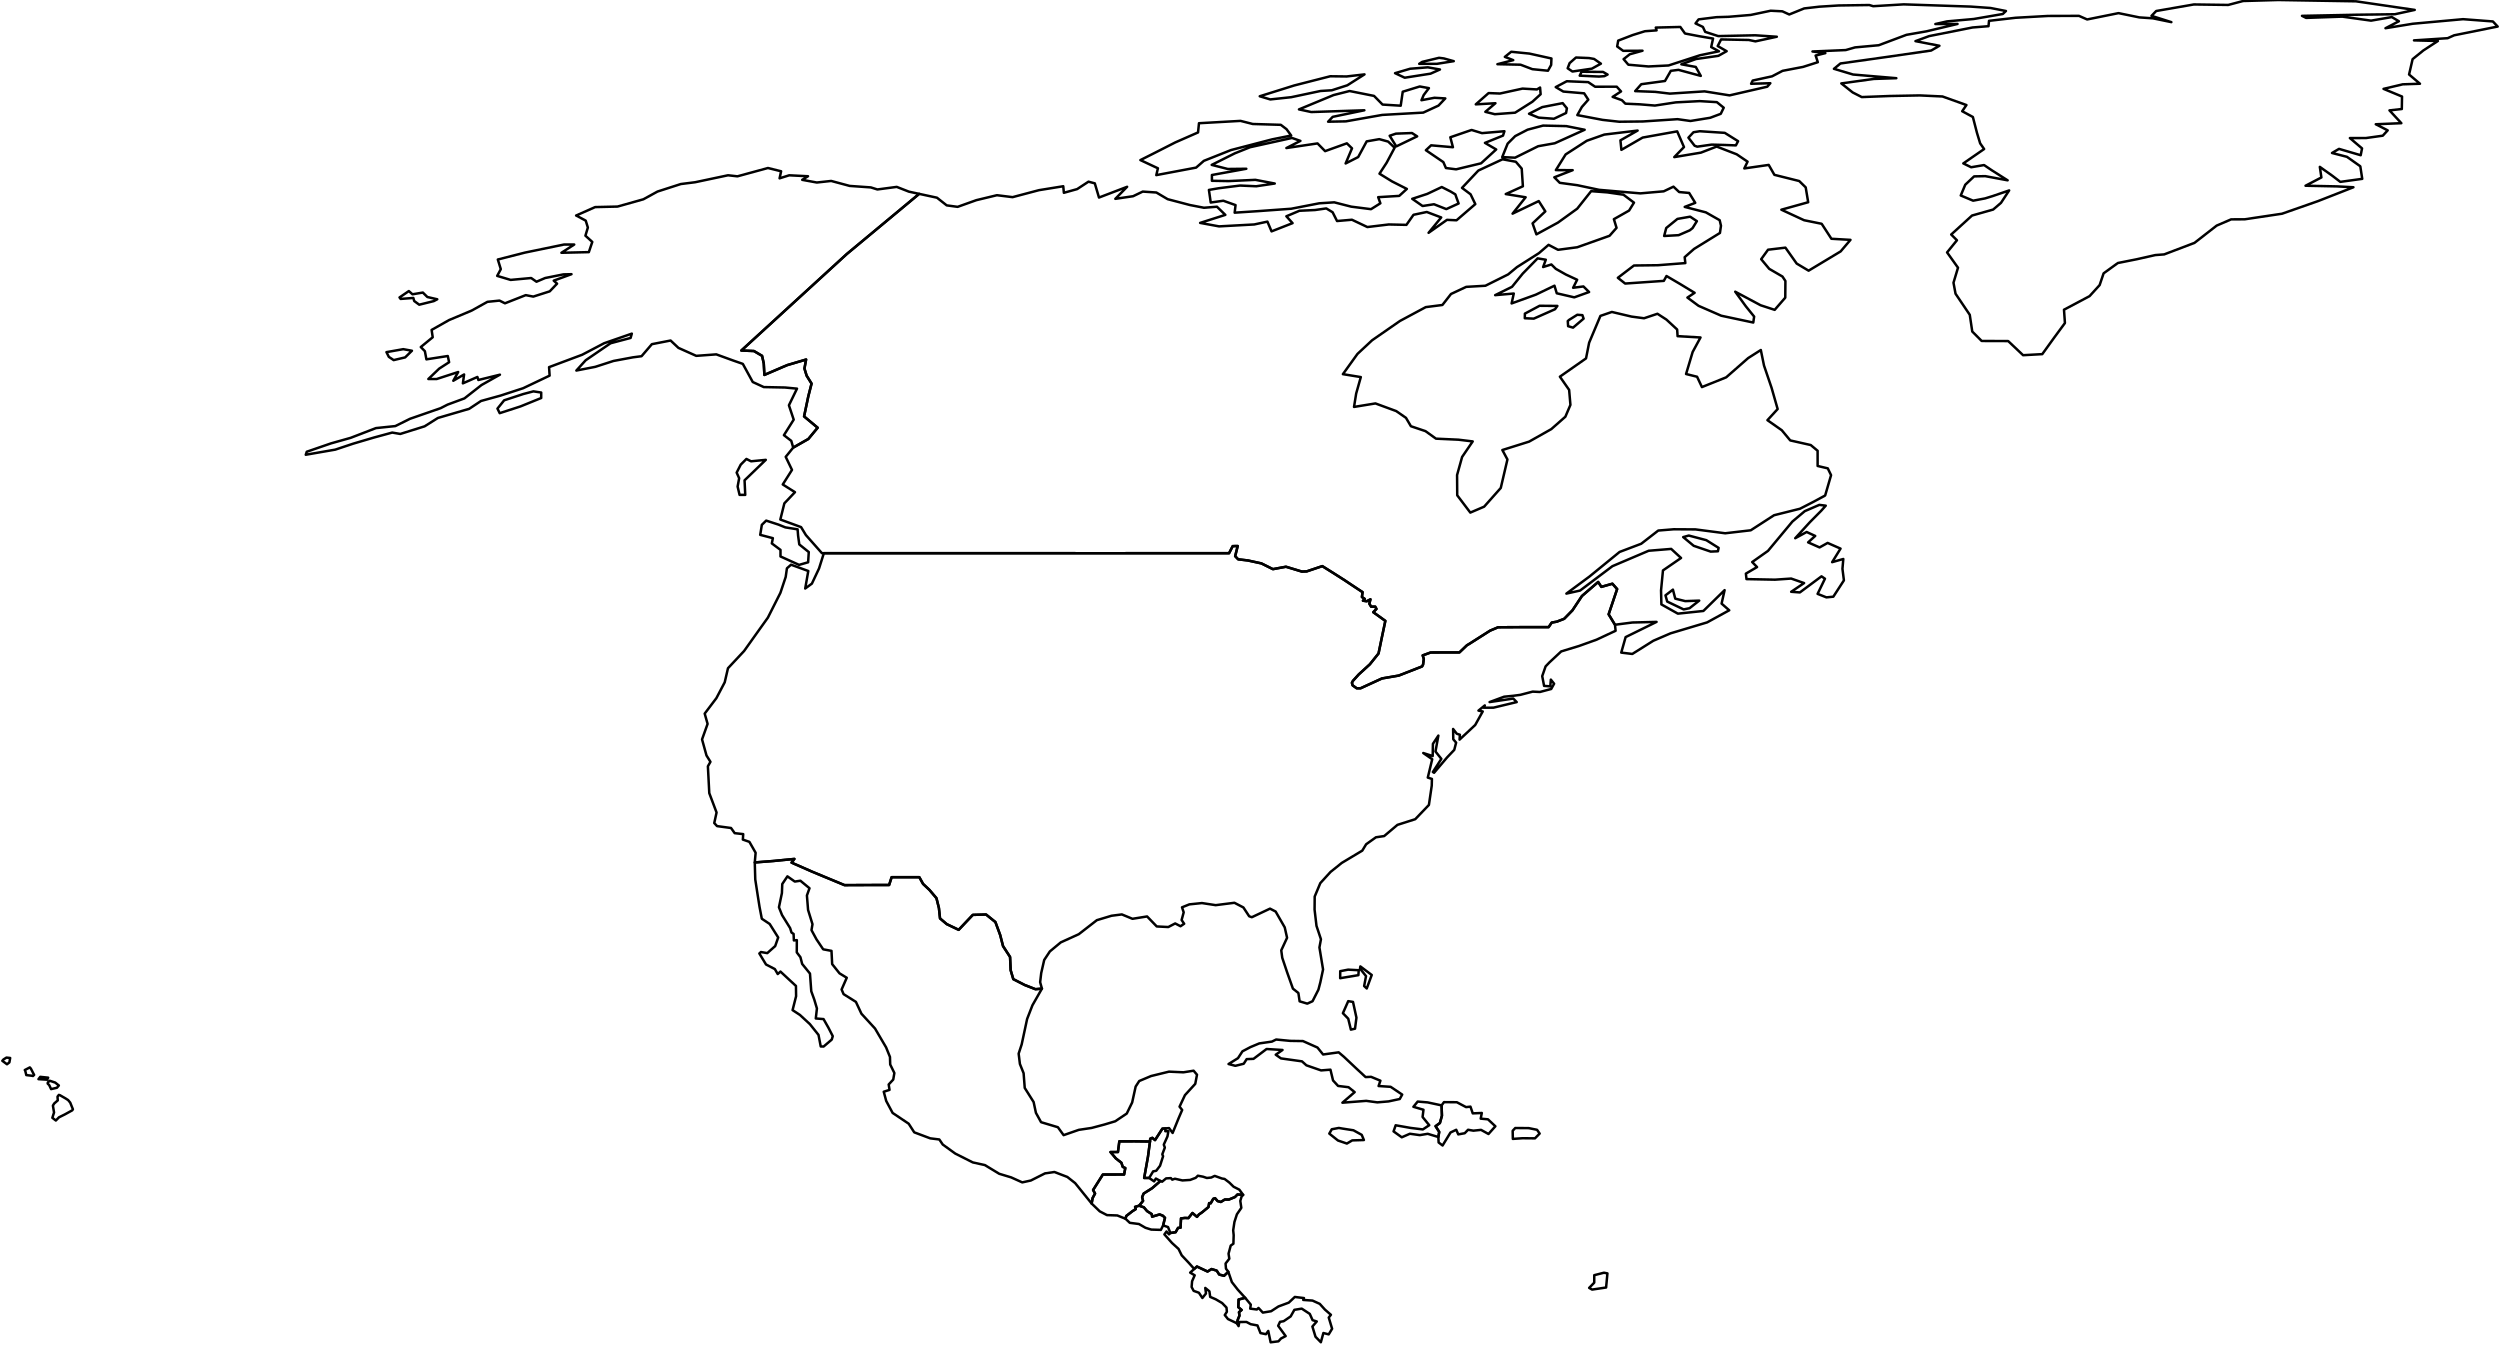 <?xml version="1.0" encoding="utf-8"?><!DOCTYPE svg  PUBLIC '-//W3C//DTD SVG 1.1//EN'  'http://www.w3.org/Graphics/SVG/1.1/DTD/svg11.dtd'><svg enable_background="new 0 0 1000 538" height="538px" pretty_print="False" style="stroke-linejoin: round; stroke:#000; fill: none;" version="1.1" viewBox="0 0 1000 538" width="1000px" xmlns="http://www.w3.org/2000/svg" xmlns:xlink="http://www.w3.org/1999/xlink"><defs><style type="text/css"><![CDATA[path { fill-rule: evenodd; }]]></style></defs><g class="" id="states"><path d="M542.009,411.473L542.575,407.07L541.202,400.77L539.287,400.464L537.159,405.282L539.292,407.479L540.355,411.85L542.009,411.473Z M543.354,390.063L543.493,388.089L539.248,387.861L536.092,388.468L536.07,391.278L543.354,390.063Z M548.693,389.987L544.143,386.57L544.005,387.442L546.409,390.443L545.658,394.412L546.7,395.385L548.693,389.987Z " data-name="bs"/><path d="M459.996,456.608L459.198,462.622L457.666,471.183L459.644,471.18L461.259,468.553L462.483,468.312L464.019,466.299L465.244,462.466L464.914,461.741L465.939,459.027L465.506,457.854L466.985,454.573L467.356,452.51L466.11,452.475L466.227,451.362L464.96,451.462L462.014,456.04L460.929,455.143L460.085,455.492L459.996,456.608Z " data-name="bz"/><path d="M670.1,239.456L669.169,235.852L666.191,238.141L666.883,240.622L673.459,243.765L675.819,243.283L679.685,240.248L674.103,240.45L670.1,239.456Z M687.168,220.509L687.447,219.152L682.523,216.066L675.514,214.218L673.281,214.838L677.483,218.323L684.275,220.641L687.168,220.509Z M323.252,224.916L323.508,220.824L319.716,217.772L319.237,214.271L319.039,211.733L314.139,210.955L311.383,209.841L306.472,208.242L304.731,209.94L304.089,213.94L309.145,215.266L308.735,217.368L312.198,219.955L312.194,222.582L319.629,225.948L323.252,224.916Z M723.97,208.855L728.54,204.246L730.298,202.267L727.737,201.947L721.911,204.462L716.958,208.626L707.194,220.357L700.883,224.818L702.821,226.832L698.354,229.444L698.593,231.642L709.995,231.868L716.473,231.425L721.635,233.228L716.473,236.715L719.943,236.972L728.596,230.537L729.981,231.48L727.039,237.55L730.57,238.95L733.332,238.674L737.565,232.145L736.982,227.532L737.321,223.598L732.856,224.866L736.212,219.443L731.052,217.171L727.826,218.971L723.254,216.947L726.083,214.375L722.668,212.798L718.093,215.286L723.97,208.855Z M298.565,183.582L296.28,185.876L294.664,189.044L295.663,191.294L295.046,194.625L295.827,197.943L298.098,197.957L297.823,192.128L306.318,183.941L300.42,184.517L298.565,183.582Z M633.444,127.457L632.96,126.057L630.91,125.907L627.639,127.957L627.106,128.429L627.246,130.474L629.222,131.057L633.444,127.457Z M622.007,123.692L622.948,122.374L615.846,122.309L609.955,125.449L609.92,127.296L613.519,127.453L622.007,123.692Z M618.319,103.889L615.044,103.349L609.086,109.445L604.817,114.724L598.067,118.06L605.506,117.411L604.645,121.371L614.325,117.868L621.788,114.28L622.707,117.314L629.712,118.939L635.635,116.812L633.371,114.579L629.251,115.103L630.856,111.907L626.367,109.821L622.317,107.531L620.548,105.786L617.25,106.812L618.319,103.889Z M671.448,94.066L675.899,92.138L677.026,91.241L678.747,88.46L676.066,86.67L670.974,87.566L666.493,91.201L665.661,94.394L671.448,94.066Z M583.444,81.397L582.553,78.957L582.14,77.749L580.234,76.607L576.706,74.813L570.902,77.558L564.898,79.53L569.03,82.402L573.599,81.702L578.525,83.644L583.444,81.397Z M610.252,78.909L602.304,77.622L609.154,74.512L608.687,67.446L606.334,64.707L601.025,63.715L591.342,68.217L584.806,75.153L588.228,77.713L590.123,81.644L582.611,88.114L578.793,87.94L571.435,93.122L576.482,86.979L570.712,84.791L565.401,85.917L562.571,89.943L555.499,89.787L546.945,90.819L540.776,87.895L534.819,88.411L533.049,84.903L530.513,83.369L526.009,84.011L519.78,84.307L514.547,86.512L517.023,89.257L508.622,92.547L506.967,88.65L501.698,89.785L487.631,90.551L480.058,89.159L490.133,85.949L486.78,82.689L481.584,83.102L475.987,82.014L467.065,79.672L462.538,77.001L457.095,76.635L453.235,78.488L446.135,79.533L450.846,74.719L439.599,79.017L437.92,73.339L435.393,72.668L430.86,75.639L425.55,77.119L425.302,74.496L415.569,76.072L405.037,78.86L398.773,78.083L390.52,80.072L383.057,82.74L378.681,82.15L374.783,79.078L367.67,77.546L338.701,101.619L296.537,140.208L301.58,140.413L304.827,142.334L305.506,145.381L305.755,149.97L314.832,146.066L322.44,143.81L321.776,147.415L322.66,150.278L324.625,153.439L323.332,158.488L321.631,166.563L327.061,171.089L323.337,175.59L317.286,179.041L314.285,182.737L316.795,187.962L313.106,193.787L317.985,196.874L313.743,201.337L312.13,207.803L320.427,210.84L322.35,214.016L328.768,221.268L329.541,221.286L346.17,221.286L363.553,221.286L369.309,221.286L387.157,221.286L404.43,221.286L421.996,221.286L439.572,221.287L459.47,221.286L479.505,221.281L491.621,221.286L493.089,218.445L495.084,218.409L494.065,222.471L495.263,223.725L499.136,224.18L504.557,225.361L509.163,227.66L514.386,226.695L520.729,228.624L522.691,228.551L528.925,226.451L533.227,229.143L537.724,232.013L541.438,234.485L545.023,236.86L544.772,238.811L545.865,239.54L545.192,240.275L546.693,240.503L548.172,239.736L547.739,241.491L548.451,242.664L550.089,242.664L550.591,243.569L549.314,244.884L554.136,248.35L552.732,255.025L551.412,261.392L547.942,265.722L543.516,269.756L541.186,272.33L540.759,273.098L541.045,274.15L542.686,275.314L544.221,275.314L552.792,271.38L559.509,270.225L568.834,266.575L569.228,265.832L569.519,263.597L569.082,262.159L572.255,260.997L578.213,260.968L583.769,260.97L586.758,258.115L587.724,257.545L596.038,252.26L599.245,250.907L608.385,250.856L619.452,250.85L620.687,249.032L622.736,248.662L625.677,247.52L628.963,244.158L632.783,238.396L639.265,232.796L640.551,234.747L644.958,233.486L646.854,235.627L643.451,245.727L645.99,249.898L652.948,249L662.62,248.759L650.25,254.84L648.499,261.044L652.927,261.581L661.33,256.304L668.225,253.335L682.855,248.957L691.691,244.119L688.635,241.437L689.842,236.06L681.351,244.389L671.148,245.46L664.557,241.764L664.417,236.171L665.186,228.173L672.417,223.193L668.481,219.564L659.472,220.302L644.967,226.473L632.03,236.223L626.557,237.442L635.813,230.591L647.838,220.78L656.485,217.504L663.306,212.218L669.506,211.709L678.196,211.762L690.074,213.31L700.3,212.117L709.622,206.093L719.997,203.496L724.982,200.938L730.06,198.203L732.429,190.063L731.108,187.343L727.047,186.386L727.042,180.305L724.302,178.019L716.098,176.169L712.709,172.089L706.977,168.074L711.058,163.617L708.639,155.148L705.602,146.214L704.328,140.006L699.261,143.233L690.474,150.935L680.775,154.832L678.828,150.698L674.425,149.604L677.058,140.798L680.201,134.989L671.033,134.467L670.859,131.797L666.554,127.824L662.972,125.51L657.623,127.304L652.62,126.639L644.745,124.783L640.171,126.358L635.652,137.084L634.411,143.359L623.961,150.674L627.653,155.957L628.169,161.952L626.146,166.69L620.519,171.647L611.635,176.653L600.942,180.009L602.973,183.787L600.307,195.188L593.666,202.663L588.126,205.039L582.887,198.121L582.83,190.015L584.846,182.775L589.081,176.568L583.381,175.877L574.393,175.465L570.193,172.457L564.368,170.495L562.387,167.134L558.493,164.437L550.169,161.372L541.607,162.77L542.471,157.411L544.327,150.831L537.16,149.664L542.986,141.569L548.843,136.111L560.004,128.373L570.308,122.846L576.958,121.996L580.403,117.594L586.49,114.745L594.161,114.299L603.264,109.761L606.789,106.843L615.59,101.248L619.425,97.938L623.217,99.92L630.9,98.904L643.818,94.315L646.621,91.142L645.555,87.67L651.627,84.231L653.594,81.05L649.385,77.887L642.942,76.953L636.457,76.467L630.892,83.468L623.186,89.036L614.563,93.74L613.032,89.348L618.127,84.557L615.499,80.432L605.032,85.459L610.252,78.909Z M520.161,56.357L516.806,55.184L500.032,58.89L493.935,61.329L484.683,65.955L491.113,67.592L498.52,67.505L484.767,70.001L484.766,72.312L491.415,72.438L502.164,71.938L509.897,73.408L502.505,74.505L496.03,74.221L487.479,75.299L483.565,75.973L484.292,81.01L489.335,80.296L494.217,82.039L493.864,85.069L503.165,84.46L516.476,83.497L527.684,81.323L533.702,80.935L540.482,82.663L548.405,83.671L552.152,81.321L551.277,78.868L559.689,78.356L562.74,75.567L556.842,72.581L551.796,69.477L554.654,65.089L557.849,59.094L555.261,56.633L551.718,55.661L546.669,56.551L543.274,62.821L538.251,65.383L540.802,59.334L538.742,57.332L530.047,60.454L527.006,57.367L514.561,59.215L520.161,56.357Z M566.858,54.545L564.801,53.214L558.372,53.456L555.872,54.303L558.515,58.559L566.858,54.545Z M695.23,56.471L689.91,53.142L679.933,52.492L677.387,52.893L675.373,55.071L677.849,58.297L678.902,58.668L684.639,57.847L689.543,57.976L694.347,58.154L695.23,56.471Z M648.177,56.138L655.046,52.226L641.723,53.831L634.719,56.308L626.253,61.777L622.35,68.044L629.067,68.072L621.731,70.922L623.903,73.128L630.92,74.078L639.649,75.931L656.145,77.348L665.482,76.532L669.392,74.666L671.664,76.819L675.666,77.181L678.097,81.141L673.89,82.761L682.347,84.946L687.869,88.078L688.387,90.299L687.978,93.179L677.627,99.569L673.872,102.865L674.137,105.234L663.188,106.084L653.582,106.202L647.148,111.118L650.054,113.422L665.525,112.35L666.599,110.407L672.142,113.661L677.844,117.123L674.968,119.03L679.422,122.332L688.495,126.286L701.308,129.015L701.657,126.628L698.331,122.514L694.096,116.68L704.238,122.099L709.873,123.941L714.107,119.063L714.161,112.393L712.981,110.613L707.694,107.539L704.474,103.674L707.217,99.885L714.168,99.059L718.671,105.425L723.442,108.271L736.261,100.561L740.184,95.943L732.565,95.508L728.671,89.516L721.643,88.092L712.548,83.881L723.272,80.896L722.279,74.949L719.682,72.409L709.757,69.933L707.485,65.966L697.728,67.37L699.022,64.663L694.681,61.724L686.67,58.623L680.371,61.057L669.713,62.843L673.592,58.825L670.878,52.545L657.061,55.028L648.555,59.941L648.177,56.138Z M588.637,51.985L580.13,54.908L581.175,58.89L572.445,58.132L570.358,60.089L577.34,64.842L578.367,67.211L582.448,67.731L592.424,65.327L598.47,59.783L593.984,57.153L601.197,54.242L601.77,52.49L592.791,53.254L588.637,51.985Z M615.269,58.486L621.908,57.301L633.861,51.907L626.532,50.445L617.222,50.235L611.037,51.873L606.08,54.439L603.057,57.459L600.884,62.843L606.03,63.073L615.269,58.486Z M478.445,67.042L481.546,64.336L492.385,60.028L508.85,55.74L516.474,54.211L514.611,51.671L512.33,49.93L501.101,49.597L496.214,48.355L479.589,49.289L479.218,52.973L470.133,56.958L461.351,61.425L456.156,64.035L463.166,67.313L462.52,70.048L478.445,67.042Z M626.428,45.193L626.757,43.319L625.074,41.253L616.904,42.839L611.619,45.504L615.458,47.055L621.582,47.499L626.428,45.193Z M616.028,35.016L614.79,35.772L608.998,35.44L599.978,37.411L595.441,37.229L590.315,41.744L598.172,41.291L594.138,44.734L597.929,45.683L606.041,45.074L612.963,40.689L616.252,37.694L616.028,35.016Z M569.48,38.013L571.563,35.255L567.906,34.59L561.092,36.689L560.284,42.277L553.026,41.83L549.616,38.364L539.823,36.406L533.426,38.028L519.592,43.758L524.497,44.817L545.746,44.112L533.08,46.737L531.249,48.682L538.333,48.546L552.904,45.965L569.301,45.043L575.388,42.24L578.117,39.366L573.776,39.113L568.589,40.091L569.48,38.013Z M635.29,32.853L626.719,32.492L622.295,34.837L625.323,36.623L633.66,37.33L635.319,39.873L632.75,42.786L630.933,46.038L641.063,47.957L647.694,48.694L657.133,48.588L671.013,47.668L676.178,48.394L684.08,47.112L688.298,45.531L689.489,43.081L686.743,40.861L679.886,40.449L670.319,40.948L661.959,42.223L655.92,41.73L650.152,41.471L648.761,40.077L645.056,38.756L648.413,36.575L646.695,34.68L638.038,34.692L635.29,32.853Z M545.797,29.757L538.643,30.584L532.104,30.505L517.697,34.186L503.898,38.508L503.898,38.508L508.109,39.772L516.487,38.877L528.217,36.392L532.734,36.11L538.934,34.115L545.797,29.757Z M641.757,30.462L643.029,29.819L641.226,28.779L632.633,28.697L631.889,30.264L639.59,30.623L641.757,30.462Z M572.222,29.467L575.981,27.797L571.143,26.929L564.063,27.494L558.026,29.27L561.889,31.087L572.222,29.467Z M581.499,24.466L577.545,23.368L575.626,23.122L568.891,24.747L567.687,25.526L574.779,25.532L581.499,24.466Z M636.752,27.461L640.359,25.469L637.628,23.577L635.606,23.22L630.388,23.004L627.841,25.252L627.068,27.317L628.973,28.608L636.752,27.461Z M620.459,25.983L620.575,23.39L611.757,21.431L604.483,20.707L601.939,22.754L605.291,24.056L598.971,25.678L608.223,25.881L612.945,27.671L619.187,28.291L620.459,25.983Z M684.48,18.821L685.218,15.425L679.6,14.47L674.001,13.4L672.13,10.782L662.321,11.029L662.627,12.147L657.972,12.491L653.115,14.004L647.277,16.25L646.868,18.586L649.259,20.332L657.003,20.292L651.914,21.707L649.442,23.657L651.332,25.881L659.379,26.585L667.419,26.189L679.968,22.105L687.578,20.52L684.48,18.821Z M778.023,2.295L769.752,2.02L761.499,1.747L749.279,2.479L747.712,2.011L735.429,2.19L727.76,2.67L721.674,3.372L715.698,5.792L712.933,4.527L708.284,4.293L700.286,5.976L691.463,6.719L686.576,6.869L679.428,7.755L678.211,9.364L681.153,10.77L682.078,12.745L687.283,14.435L702.093,14.115L710.723,14.695L702.166,16.545L699.519,15.992L688.44,15.773L687.088,18.424L690.658,20.475L687.365,22.332L678.391,23.616L672.543,25.724L678.31,26.78L680.317,30.356L671.389,27.942L668.325,28.333L665.992,32.395L656.51,33.685L654.075,36.443L662.097,36.746L667.948,37.447L681.829,36.549L691.827,38.15L706.9,34.683L708.131,33.285L700.444,33.506L701.095,32.217L708.83,30.526L713.035,28.333L721.222,26.764L727.126,24.882L726.255,22.213L730.131,21.259L724.995,20.593L738.3,20.027L742.028,18.956L751.495,18.092L762.585,13.931L770.622,12.526L783.007,9.585L774.145,9.61L778.825,8.548L789.486,7.599L801.113,5.602L802.379,4.399L796.221,3.196L788.253,2.635L778.023,2.295Z " data-name="ca"/><path d="M494.721,529.299L495.149,527.794L495.786,526.256L495.598,524.883L496.645,523.985L495.318,522.857L495.451,519.804L498.071,519.127L495.131,515.889L492.743,512.837L491.326,508.716L489.622,510.323L487.689,509.818L486.691,508.257L484.621,507.624L483.02,508.613L478.771,506.604L477.698,507.58L476.068,509.046L477.877,510.115L476.834,512.504L476.646,514.813L477.461,516.342L479.558,517.091L480.955,519.196L482.395,517.383L482.103,515.178L483.768,516.533L484.072,518.752L486.312,519.724L488.851,521.215L490.6,523.031L490.75,524.707L489.911,526.024L491.183,527.616L494.721,529.299Z " data-name="cr"/><path d="M510.466,415.806L508.767,416.639L503.713,417.365L500.168,418.843L496.978,420.53L495.192,423.266L491.422,425.609L494.134,426.327L497.489,425.498L498.671,423.648L501.401,423.542L506.63,419.601L513.004,419.99L510.299,421.885L512.396,423.364L520.793,424.539L522.563,426.13L528.432,428.163L532.177,427.868L533.219,432.186L535.232,434.375L539.411,434.882L541.864,436.851L536.968,441.082L546.476,440.343L550.944,440.943L555.416,440.566L559.899,439.604L560.874,437.827L556.248,434.724L551.438,434.412L552.159,432.277L548.418,430.73L546.244,430.835L542.557,427.415L537.569,422.718L535.469,420.936L529.241,421.793L526.987,419.016L521.176,416.432L516.045,416.347L510.466,415.806Z " data-name="cu"/><path d="M576.634,442.151L576.775,446.281L575.966,449.197L574.225,450.475L575.687,452.752L575.339,454.813L575.452,456.993L577.031,458.199L580.2,453.005L582.493,451.916L583.311,453.756L585.892,453.289L587.221,451.906L589.356,452.267L592.416,451.949L595.392,453.598L598.148,450.511L595.184,447.728L592.279,447.454L592.72,445.194L589.1,445.345L588.181,442.655L586.426,442.846L582.729,440.894L577.595,440.858L576.634,442.151Z " data-name="do"/><path d="M911.319,0L897.234,0.403L891.281,1.975L877.553,1.782L862.485,4.402L860.61,6.341L868.541,8.853L861.151,7.328L855.751,6.963L847.405,5.252L834.857,7.783L831.582,6.342L819.218,6.383L806.245,7.107L795.607,8.336L795.399,10.475L789.011,10.992L771.669,14.437L766.189,16.457L775.764,18.31L772.468,20.216L754.715,22.778L736.177,25.391L733.576,27.532L741.223,29.81L758.528,31.275L749.522,31.574L736.522,33.362L741.078,36.979L744.704,38.829L755.869,38.401L767.895,38.167L776.997,38.591L786.571,42.017L784.879,44.49L789.148,46.796L790.79,53.155L792.066,57.348L793.646,59.622L785.327,65.361L788.463,66.9L793.623,66.026L796.785,68.155L803.049,72.128L794.109,70.46L789.643,70.551L786.099,73.893L784.302,78.194L789.251,80.273L794.036,79.364L797.112,78.417L803.664,76.169L800.396,81.14L797.267,83.821L788.814,86.216L780.481,93.804L782.773,96.111L778.829,100.961L783.201,107.084L781.395,113.093L782.213,117.481L787.906,125.923L788.904,132.611L792.666,136.389L803.264,136.425L809.237,142.079L816.909,141.655L821.781,134.902L825.97,129.221L825.596,123.885L835.827,118.457L839.855,114.03L841.444,109.331L847.131,105.209L854.894,103.658L862.111,102.032L865.674,101.759L877.809,97.14L886.661,90.243L892.45,87.746L897.884,87.718L912.815,85.488L927.242,80.431L941.364,74.902L934.812,74.557L922.215,74.29L928.554,70.983L927.932,66.748L932.968,70.33L936.119,72.749L944.895,71.539L944.121,66.512L938.773,62.73L932.809,61.192L935.609,59.551L944.279,62.09L944.814,59.359L939.955,55.232L946.397,55.214L953.109,54.276L955.072,52.146L950.311,49.702L960.533,49.272L955.793,44.151L960.725,43.604L960.809,38.616L953.415,35.545L961.091,33.729L967.984,33.493L963.632,29.795L965.045,23.656L969.332,20.186L975.156,16.396L965.603,16.151L979.072,15.273L981.668,14.115L999.07,10.617L997.152,8.578L985.231,7.67L965.115,9.499L954.198,11.29L959.552,8.505L956.74,6.832L948.427,8.258L936.9,6.654L922.449,7.163L920.803,6.34L942.573,5.893L957.965,5.693L965.887,3.962L942.399,0.527L911.319,0Z " data-name="gl"/><path d="M450.198,487.504L450.51,486.392L452.975,484.478L454.305,483.639L454.042,482.746L455.643,482.279L457.22,480.353L456.847,478.865L457.469,477.407L460.843,475.284L464.183,472.391L462.348,471.422L461.649,472.553L459.644,471.18L457.666,471.183L459.198,462.622L459.996,456.608L453.898,456.525L447.729,456.538L447.18,460.808L444.192,460.827L446.337,463.358L448.568,465.11L449.103,466.754L450.12,467.214L449.644,469.798L441.14,469.82L437.234,476.004L438.018,477.421L437.053,479.2L436.653,481.409L439.901,484.539L442.788,486.044L446.918,486.181L450.198,487.504Z " data-name="gt"/><path d="M468.149,493.198L470.244,492.886L471.228,491.153L472.209,491.086L472.406,487.356L473.98,487.177L475.361,487.231L476.984,485.207L478.8,486.74L479.569,485.799L480.877,484.897L483.394,482.808L483.655,481.247L484.286,481.313L485.316,479.5L486.031,479.279L487.048,480.438L488.343,480.781L489.904,479.817L491.581,479.812L493.982,478.821L495.004,477.788L497.262,477.943L495.727,475.856L493.436,474.694L491.698,472.994L489.827,471.576L488.794,471.408L485.882,470.356L484.494,471.014L482.742,471.192L481.213,470.677L479.146,470.284L478.275,471.134L476.051,471.973L472.966,472.171L469.964,471.486L468.894,471.863L468.348,471.245L466.441,471.354L464.838,472.687L464.183,472.391L460.843,475.284L457.469,477.407L456.847,478.865L457.22,480.353L455.643,482.279L457.536,482.917L458.816,484.431L460.702,485.647L460.852,486.668L463.852,485.765L465.167,486.306L465.993,487.127L465.25,490.165L467.21,490.825L468.149,493.198Z " data-name="hn"/><path d="M567.072,440.625L565.362,442.719L569.39,443.902L569.031,446.799L571.695,450.084L569.142,451.773L564.227,451.164L558.269,450.111L557.425,452.556L560.709,454.919L563.947,453.501L567.917,454.05L571.087,453.524L575.339,454.813L575.687,452.752L574.225,450.475L575.966,449.197L576.775,446.281L576.634,442.151L571.052,440.96L567.072,440.625Z " data-name="ht"/><path d="M537.015,451.434L535.541,451.178L532.708,451.707L531.721,453.44L535.188,456.204L538.752,457.421L540.897,456.154L545.554,456.012L544.686,453.935L541.38,452.114L537.015,451.434Z " data-name="jm"/><path d="M416.773,395.455L414.19,395.682L409.906,394.012L405.321,391.658L404.264,388.089L404.023,382.775L401.217,378.45L400.07,374.006L398.162,368.821L394.428,365.804L389.125,365.95L383.467,371.931L378.716,369.659L376.006,367.373L375.569,363.215L374.583,359.269L371.766,355.948L369.223,353.56L367.729,350.882L356.652,350.88L355.647,353.996L350.567,353.999L337.815,354.053L324.992,348.731L316.63,345.054L317.752,343.574L309.364,344.395L301.909,344.978L302.104,351.779L303.034,357.816L303.815,362.769L304.722,367.491L307.874,369.587L311.278,374.992L310.087,378.412L306.919,381.246L304.368,380.816L303.742,381.388L306.406,385.795L309.942,387.633L311.09,389.611L312.188,388.634L315.832,392.022L318.379,394.376L318.436,398.491L317.029,404.046L319.97,405.974L323.949,409.643L327.405,413.967L328.291,418.578L329.445,418.615L332.701,415.829L333.107,414.47L331.368,411.083L329.415,407.635L326.316,407.384L326.768,403.381L325.709,399.824L324.507,396.498L323.992,389.434L320.866,385.57L320.172,382.883L318.709,380.952L318.732,376.06L317.554,376.165L317.43,373.562L316.602,373.021L316.05,371.237L312.817,366.023L311.573,362.906L312.764,357.233L312.904,353.609L314.969,350.542L317.915,352.623L320.161,352.294L323.8,355.29L322.765,358.19L323.23,363.976L324.994,369.683L324.596,372.049L326.594,375.736L329.276,379.73L332.596,380.348L332.867,385.643L335.803,389.333L338.698,391.104L336.641,395.797L337.431,397.652L342.362,400.752L344.574,405.485L350.011,411.412L354.437,418.952L355.988,422.78L356.082,425.797L357.745,429.202L357.295,431.824L355.473,433.791L355.809,435.954L353.499,436.694L354.489,440.389L357.046,445.172L363.471,449.477L365.7,452.937L372.099,455.338L375.729,455.791L377.105,457.817L382.123,461.442L389.129,464.969L393.949,466.032L399.685,469.511L404.467,470.954L408.899,472.954L412.331,472.206L418.002,469.352L421.769,468.801L426.935,470.779L430.059,473.243L436.653,481.409L437.053,479.2L438.018,477.421L437.234,476.004L441.14,469.82L449.644,469.798L450.12,467.214L449.103,466.754L448.568,465.11L446.337,463.358L444.192,460.827L447.18,460.808L447.729,456.538L453.898,456.525L459.996,456.608L460.085,455.492L460.929,455.143L462.014,456.04L464.96,451.462L466.227,451.362L467.625,451.236L469.05,453.184L471.456,447.265L472.865,443.987L471.821,442.666L473.984,438.049L478.101,433.541L478.802,429.889L477.44,428.281L473.373,428.924L467.596,428.66L460.416,430.418L455.698,432.404L454.262,434.621L452.866,440.991L450.706,445.415L446.101,448.509L441.776,449.81L436.655,451.173L431.52,451.94L425.445,454.059L423.15,450.886L416.425,448.874L414.371,445.14L413.449,440.813L409.894,435.167L409.443,429.286L407.962,425.588L407.46,421.452L408.675,417.748L410.848,407.584L412.971,402.12L416.773,395.455Z " data-name="mx"/><path d="M477.698,507.58L478.771,506.604L483.02,508.613L484.621,507.624L486.691,508.257L487.689,509.818L489.622,510.323L491.326,508.716L490.39,507.47L490.223,505.42L491.726,503.48L491.416,501.477L492.286,498.233L493.361,497.488L493.468,494.073L493.273,492.118L493.775,488.775L494.761,485.723L496.529,483.14L496.116,480.364L496.619,478.671L497.262,477.943L495.004,477.788L493.982,478.821L491.581,479.812L489.904,479.817L488.343,480.781L487.048,480.438L486.031,479.279L485.316,479.5L484.286,481.313L483.655,481.247L483.394,482.808L480.877,484.897L479.569,485.799L478.8,486.74L476.984,485.207L475.361,487.231L473.98,487.177L472.406,487.356L472.209,491.086L471.228,491.153L470.244,492.886L468.149,493.198L467.599,493.734L466.601,492.592L465.76,493.765L468.804,497.191L471.416,499.574L472.682,502.131L475.565,505.191L477.698,507.58Z " data-name="ni"/><path d="M508.256,536.918L511.382,536.531L512.397,535.407L514.264,534.438L511.269,530.321L512,528.743L513.47,528.478L516.261,526.572L517.749,523.934L520.695,523.451L523.913,525.559L525.036,528.065L526.703,528.585L524.957,530.611L526.204,534.706L528.338,536.894L529.353,533.207L531.483,533.751L532.843,531.497L531.501,527.029L532.366,525.92L529.959,523.824L527.899,521.542L525,520.232L521.294,519.973L521.583,519.227L517.924,518.782L515.522,521.049L511.386,522.579L508.445,524.494L505.132,525.042L503.397,523.179L502.733,523.796L500.088,523.455L500.313,521.848L498.071,519.127L495.451,519.804L495.318,522.857L496.645,523.985L495.598,524.883L495.786,526.256L495.149,527.794L494.721,529.299L495.431,530.446L495.72,528.8L498.586,528.788L500.275,529.676L502.989,530.18L504.192,533.231L506.375,533.677L507.304,532.387L508.256,536.918Z " data-name="pa"/><path d="M611.504,451.25L606.11,451.206L605.067,452.314L605.139,455.56L609.023,455.292L613.989,455.337L615.86,453.425L614.813,451.918L611.504,451.25Z " data-name="pr"/><path d="M465.25,490.165L465.993,487.127L465.167,486.306L463.852,485.765L460.852,486.668L460.702,485.647L458.816,484.431L457.536,482.917L455.643,482.279L454.042,482.746L454.305,483.639L452.975,484.478L450.51,486.392L450.198,487.504L451.925,489.132L455.574,489.603L458.184,491.111L460.512,491.838L464.352,491.951L465.25,490.165Z " data-name="sv"/><path d="M637.704,510.072L637.693,513.068L635.663,515.154L636.832,515.836L642.438,515.002L642.971,509.351L641.585,509.086L637.704,510.072Z " data-name="tt"/><path d="M23.584,446.936L25.963,445.751L28.906,444.132L29.16,443.711L28.09,441.054L27.255,440.039L26.237,439.381L24.013,438.1L23.545,437.959L23.001,438.667L23.11,440.158L21.683,441.395L21.16,442.238L21.615,444.999L20.942,447.119L22.333,448.205L23.584,446.936Z M22.773,435.103L23.535,434.192L22.088,433.029L19.922,432.308L19.126,432.958L19.073,433.432L19.684,434.048L20.443,435.645L22.773,435.103Z M19.26,431.062L16.105,430.738L15.394,431.662L18.862,431.882L19.26,431.062Z M13.647,429.96L12.355,427.454L11.924,426.966L9.916,428.012L10.097,428.314L10.518,430.034L12.74,430.3L13.186,430.398L13.647,429.96Z M3.759,424.957L4.064,423.19L2.593,423.029L1.407,423.772L0.93,424.325L2.795,425.707L3.759,424.957Z M495.084,218.409L493.089,218.445L491.621,221.286L479.505,221.281L459.47,221.286L439.572,221.287L421.996,221.286L404.43,221.286L387.157,221.286L369.309,221.286L363.553,221.286L346.17,221.286L329.541,221.286L327.624,227.363L324.757,233.448L322.081,235.407L323.313,228.402L316.419,225.882L314.769,227.33L314.281,230.775L312.167,237.123L307.154,247.052L302.378,253.734L297.648,260.387L291.193,267.291L289.886,272.921L286.553,279.259L281.877,285.441L283.038,289.555L280.818,295.755L282.593,302.183L284.182,304.728L283.155,306.515L283.712,317.26L286.626,325.005L285.703,329.211L286.827,330.445L292.412,331.199L293.875,333.263L297.284,333.646L297.141,335.831L299.758,336.741L302.248,341.108L301.909,344.978L309.364,344.395L317.752,343.574L316.63,345.054L324.992,348.731L337.815,354.053L350.567,353.999L355.647,353.996L356.652,350.88L367.729,350.882L369.223,353.56L371.766,355.948L374.583,359.269L375.569,363.215L376.006,367.373L378.716,369.659L383.467,371.931L389.125,365.95L394.428,365.804L398.162,368.821L400.07,374.006L401.217,378.45L404.023,382.775L404.264,388.089L405.321,391.658L409.906,394.012L414.19,395.682L416.773,395.455L416.055,392.873L416.485,389.228L417.682,383.989L419.94,380.574L424.31,376.952L431.504,373.684L438.741,368.069L444.601,366.301L448.737,365.771L452.989,367.522L458.836,366.578L462.696,370.579L467.321,370.814L470.074,369.377L472.208,370.495L473.666,369.499L472.645,368.004L473.478,364.935L472.806,362.926L475.752,361.747L480.78,361.226L486.28,362.062L493.77,361.112L497.357,362.982L499.667,366.509L500.735,366.887L508.005,363.455L510.253,364.615L513.891,370.946L514.832,375.114L512.5,380.148L512.901,383.116L514.848,388.924L517.167,395.455L519.353,397.201L519.85,400.533L522.914,401.453L525.011,400.495L527.371,395.859L528.141,392.905L529.224,387.785L527.774,378.981L528.376,375.704L526.594,370.34L525.831,363.867L525.877,358.62L528.121,353.254L532.214,348.775L536.694,345.175L544.908,340.257L546.456,337.709L550.379,334.914L553.671,334.426L558.973,329.949L566.093,327.679L571.562,321.974L572.698,314.248L572.765,311.572L571.112,311.038L572.884,303.691L569.306,301.211L573.074,302.417L573.164,297.545L575.348,294.241L574.197,300.602L576.541,303.544L573.149,308.795L573.634,309.102L578.859,302.939L581.705,299.95L582.447,297.052L581.305,295.691L581.246,291.589L582.704,293.491L583.947,293.887L583.829,295.847L590.083,289.992L593.088,284.584L591.384,284.24L593.918,282.169L593.443,283.085L597.368,283.07L606.684,280.835L605.311,279.427L595.84,280.826L601.654,278.676L605.339,278.31L608.125,277.94L613.072,276.649L615.97,276.792L620.483,275.594L621.643,273.487L620.336,271.851L620.114,274.54L617.635,274.355L616.886,270.454L618.237,266.563L619.817,264.914L624.488,260.565L631.601,258.397L638.641,255.867L646.238,252.31L645.99,249.898L643.451,245.727L646.854,235.627L644.958,233.486L640.551,234.747L639.265,232.796L632.783,238.396L628.963,244.158L625.677,247.52L622.736,248.662L620.687,249.032L619.452,250.85L608.385,250.856L599.245,250.907L596.038,252.26L587.724,257.545L586.758,258.115L583.769,260.97L578.213,260.968L572.255,260.997L569.082,262.159L569.519,263.597L569.228,265.832L568.834,266.575L559.509,270.225L552.792,271.38L544.221,275.314L542.686,275.314L541.045,274.15L540.759,273.098L541.186,272.33L543.516,269.756L547.942,265.722L551.412,261.392L552.732,255.025L554.136,248.35L549.314,244.884L550.591,243.569L550.089,242.664L548.451,242.664L547.739,241.491L548.172,239.736L546.693,240.503L545.192,240.275L545.865,239.54L544.772,238.811L545.023,236.86L541.438,234.485L537.724,232.013L533.227,229.143L528.925,226.451L522.691,228.551L520.729,228.624L514.386,226.695L509.163,227.66L504.557,225.361L499.136,224.18L495.263,223.725L494.065,222.471L495.084,218.409Z M208.205,162.566L216.48,159.207L216.483,157.018L213.369,156.543L209.306,157.616L201.659,160.124L198.987,163.438L199.879,165.267L208.205,162.566Z M162.06,142.96L164.771,140.297L161.304,139.669L154.584,140.855L155.528,142.741L157.469,144.042L162.06,142.96Z M163.533,116.431L159.812,118.975L160.248,119.571L165.336,119.179L165.683,120.407L167.694,121.883L173.506,120.447L174.9,119.709L170.949,118.805L169.139,117.022L164.994,117.716L163.533,116.431Z M312.442,68.511L307.18,67.203L294.979,70.529L291.213,70.11L278.057,72.896L272.328,73.616L263.004,76.619L257.351,79.715L247.013,82.627L238.061,82.836L230.45,86.207L234.291,88.25L235.144,91.018L234.171,94.278L236.913,96.773L235.534,100.852L224.572,101.109L229.688,97.817L225.573,97.817L209.994,101.036L199.129,103.805L200.321,107.67L198.879,110.356L204.251,111.962L212.47,111.21L214.592,112.689L218.063,111.208L225.364,109.751L228.595,109.675L221.497,112.259L222.825,113.467L219.888,116.542L213.314,118.637L210.295,118.055L201.987,121.322L199.8,120.238L194.972,120.733L188.687,124.221L179.618,128.029L172.646,131.971L173.085,134.903L168.321,138.815L169.954,140.478L170.564,143.738L179.109,142.405L179.645,144.883L175.689,147.44L171.342,151.605L174.661,151.611L183.275,148.808L181.322,152.3L185.635,149.786L185.156,153.341L190.956,150.791L191.349,151.997L199.967,149.873L192.599,154.015L185.782,159.356L179.015,161.851L176.247,163.268L164.006,167.515L158.134,170.432L150.382,171.237L140.249,175.14L132.417,177.347L122.706,180.694L122.303,181.9L134.112,179.852L141.309,177.456L149.563,175.021L156.879,173.03L160.118,173.578L169.846,170.531L175.149,167.191L187.672,163.528L192.398,160.395L200.197,158.242L209.244,155.294L219.845,150.252L219.628,146.858L232.856,141.906L241.649,137.296L252.725,133.453L252.237,135.181L244.221,137.305L234.27,144.107L230.547,148.216L238.126,146.733L245.406,144.381L253.179,142.931L256.619,142.485L260.748,137.67L268.241,136.208L271.375,139.153L278.495,142.34L286.519,141.748L293.33,144.229L297.13,145.551L301.102,152.809L305.517,154.831L314.003,155.003L318.8,155.458L315.564,162.12L317.481,167.856L313.569,174.07L316.512,176.349L317.286,179.042L323.337,175.59L327.061,171.089L321.631,166.563L323.332,158.488L324.626,153.439L322.66,150.278L321.776,147.415L322.44,143.81L314.832,146.066L305.755,149.97L305.506,145.381L304.827,142.334L301.581,140.413L296.537,140.208L338.701,101.619L367.67,77.546L367.67,77.546L363.551,76.658L358.697,74.756L350.957,75.784L348.33,74.962L339.877,74.368L332.476,72.378L326.728,73.007L320.89,71.938L323.2,70.496L315.679,70.121L311.833,71.333L312.442,68.511Z " data-name="us"/></g></svg>